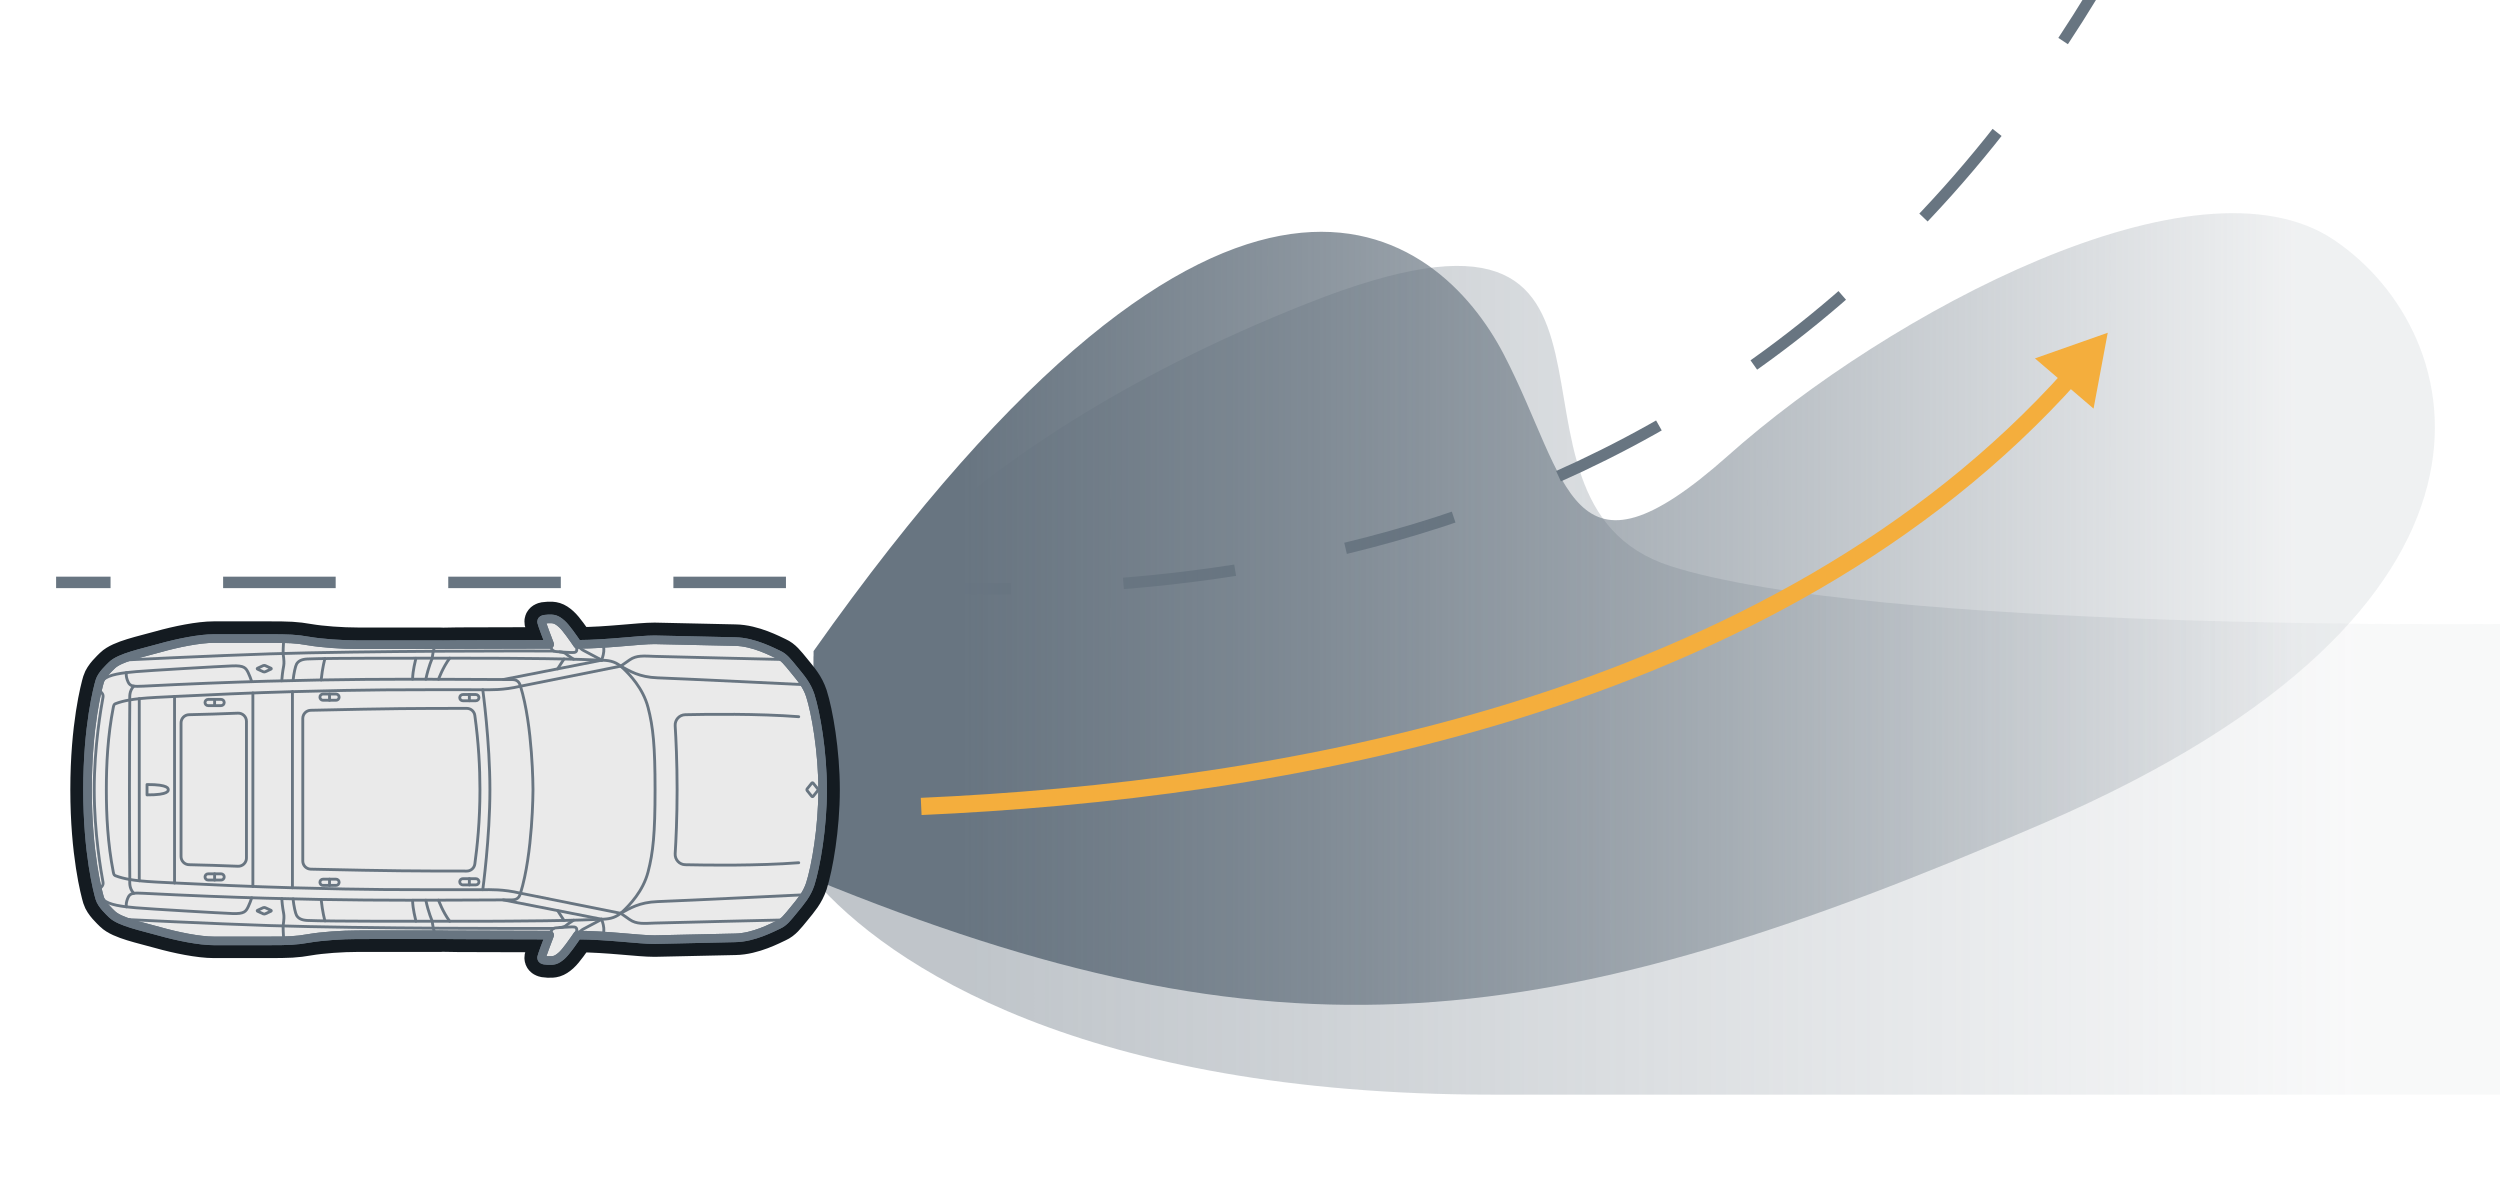 <?xml version="1.0" encoding="UTF-8"?><svg xmlns="http://www.w3.org/2000/svg" width="436" height="206.959" xmlns:xlink="http://www.w3.org/1999/xlink" viewBox="0 0 436 206.959"><defs><linearGradient id="uuid-37675bb2-ad82-434e-8d1b-c546b35b5ea7" x1="168.862" y1="118.639" x2="411.381" y2="118.639" gradientUnits="userSpaceOnUse"><stop offset="0" stop-color="#687581"/><stop offset=".998" stop-color="#687581" stop-opacity=".1"/></linearGradient><linearGradient id="uuid-b822266f-51bf-4e19-a755-6ab3cbb5ecdf" x1="167.82" y1="106.214" x2="400.975" y2="106.214" xlink:href="#uuid-37675bb2-ad82-434e-8d1b-c546b35b5ea7"/></defs><g id="uuid-e1f7a51c-d1a0-4e75-934e-9c6bb6230700"><path d="M436,190.905h-175.829c-71.139,0-105.234-22.417-118.284-37.571v-38.796s20.205-35.602,86.292-61.7c66.087-26.098,27.782,34.517,63.141,45.882,35.359,11.365,144.68,10.103,144.68,10.103" style="fill:url(#uuid-37675bb2-ad82-434e-8d1b-c546b35b5ea7); opacity:.42;"/><path d="M9.784,101.57h9.496" style="fill:none; stroke:#687581; stroke-miterlimit:10; stroke-width:2px;"/><path d="M38.911,101.57h99.011c23.784,0,141.291,17.589,216.303-86.328" style="fill:none; stroke:#687581; stroke-dasharray:19.632 19.632; stroke-miterlimit:10; stroke-width:2px;"/><path d="M359.807,7.16c1.721-2.604,3.417-5.279,5.086-8.025" style="fill:none; stroke:#687581; stroke-miterlimit:10; stroke-width:2px;"/><path d="M141.888,113.545c72.822-103.13,109.023-73.6,120.388-51.711,11.365,21.889,11.365,42.327,39.147,17.585,27.782-24.741,81.662-53.741,105.655-37.557,23.993,16.184,36.201,64.171-50.513,101.634-86.713,37.463-133.437,43.092-214.678,9.838v-39.789Z" style="fill:url(#uuid-b822266f-51bf-4e19-a755-6ab3cbb5ecdf);"/></g><g id="uuid-86b40ce3-4944-4553-a8a2-e1274db7be0c"><path d="M160.654,140.642c61.452-2.723,148.68-17.025,200.691-75.198" style="fill:none; stroke:#f4ae3d; stroke-miterlimit:10; stroke-width:3px;"/><polygon points="365.118 71.262 367.589 58.03 354.893 62.505 365.118 71.262" style="fill:#f4ae3d;"/></g><g id="uuid-d15ef4f5-f937-40fa-8b03-1fb2ece4b8fc"><path d="M15.264,137.727c0-11.126,1.813-17.865,2.139-18.946.331-1.099,1.652-2.303,2.124-2.768,1.38-1.353,5.256-2.133,8.335-3,3.079-.867,6.896-1.649,9.454-1.649h9.445c3.729,0,4.813.044,7.069.434,2.253.39,5.809.639,8.522.639,30.915,0-2.326.018,33.511-.064-.425-1.087-1.342-3.53-1.395-3.838-.064-.369.144-.562,1.104-.595.961-.032,1.427,0,2.405.87.756.674,1.951,2.42,2.745,3.568h.003c5.478-.029,10.587-.794,13.441-.794,1.324,0,10.839.267,14.056.311,3.217.044,6.565,1.849,7.535,2.291.97.439,1.547,1.189,2.733,2.642,1.186,1.456,2.203,2.601,2.818,4.45.97,3.041,2.159,9.791,2.159,16.45s-1.189,13.409-2.159,16.45c-.615,1.849-1.632,2.994-2.818,4.45-1.186,1.453-1.764,2.203-2.733,2.642-.97.442-4.318,2.247-7.535,2.291s-12.732.311-14.056.311c-2.853,0-7.963-.765-13.441-.794h-.003c-.794,1.148-1.989,2.894-2.745,3.568-.978.87-1.444.902-2.405.87-.961-.032-1.169-.226-1.104-.595.053-.308.97-2.751,1.395-3.838-35.837-.082-2.596-.064-33.511-.064-2.713,0-6.269.249-8.522.639-2.256.39-3.34.434-7.069.434h-9.445c-2.557,0-6.375-.782-9.454-1.649-3.079-.867-6.955-1.646-8.335-3-.472-.466-1.793-1.67-2.124-2.768-.325-1.081-2.139-7.82-2.139-18.946Z" style="fill:none; stroke:#141b21; stroke-linecap:round; stroke-linejoin:round; stroke-width:6px;"/><path d="M15.264,137.727c0-11.126,1.813-17.865,2.139-18.946.331-1.099,1.652-2.303,2.124-2.768,1.38-1.353,5.256-2.133,8.335-3,3.079-.867,6.896-1.649,9.454-1.649h9.445c3.729,0,4.813.044,7.069.434,2.253.39,5.809.639,8.522.639,30.915,0-2.326.018,33.511-.064-.425-1.087-1.342-3.53-1.395-3.838-.064-.369.144-.562,1.104-.595.961-.032,1.427,0,2.405.87.756.674,1.951,2.42,2.745,3.568h.003c5.478-.029,10.587-.794,13.441-.794,1.324,0,10.839.267,14.056.311,3.217.044,6.565,1.849,7.535,2.291.97.439,1.547,1.189,2.733,2.642,1.186,1.456,2.203,2.601,2.818,4.45.97,3.041,2.159,9.791,2.159,16.45s-1.189,13.409-2.159,16.45c-.615,1.849-1.632,2.994-2.818,4.45-1.186,1.453-1.764,2.203-2.733,2.642-.97.442-4.318,2.247-7.535,2.291s-12.732.311-14.056.311c-2.853,0-7.963-.765-13.441-.794h-.003c-.794,1.148-1.989,2.894-2.745,3.568-.978.87-1.444.902-2.405.87-.961-.032-1.169-.226-1.104-.595.053-.308.97-2.751,1.395-3.838-35.837-.082-2.596-.064-33.511-.064-2.713,0-6.269.249-8.522.639-2.256.39-3.34.434-7.069.434h-9.445c-2.557,0-6.375-.782-9.454-1.649-3.079-.867-6.955-1.646-8.335-3-.472-.466-1.793-1.67-2.124-2.768-.325-1.081-2.139-7.82-2.139-18.946Z" style="fill:#eaeaea;"/><path d="M15.264,137.727c0-11.126,1.813-17.865,2.139-18.946.331-1.099,1.652-2.303,2.124-2.768,1.38-1.353,5.256-2.133,8.335-3,3.079-.867,6.896-1.649,9.454-1.649h9.445c3.729,0,4.813.044,7.069.434,2.253.39,5.809.639,8.522.639,30.915,0-2.326.018,33.511-.064-.425-1.087-1.342-3.53-1.395-3.838-.064-.369.144-.562,1.104-.595.961-.032,1.427,0,2.405.87.756.674,1.951,2.42,2.745,3.568h.003c5.478-.029,10.587-.794,13.441-.794,1.324,0,10.839.267,14.056.311,3.217.044,6.565,1.849,7.535,2.291.97.439,1.547,1.189,2.733,2.642,1.186,1.456,2.203,2.601,2.818,4.45.97,3.041,2.159,9.791,2.159,16.45s-1.189,13.409-2.159,16.45c-.615,1.849-1.632,2.994-2.818,4.45-1.186,1.453-1.764,2.203-2.733,2.642-.97.442-4.318,2.247-7.535,2.291s-12.732.311-14.056.311c-2.853,0-7.963-.765-13.441-.794h-.003c-.794,1.148-1.989,2.894-2.745,3.568-.978.87-1.444.902-2.405.87-.961-.032-1.169-.226-1.104-.595.053-.308.97-2.751,1.395-3.838-35.837-.082-2.596-.064-33.511-.064-2.713,0-6.269.249-8.522.639-2.256.39-3.34.434-7.069.434h-9.445c-2.557,0-6.375-.782-9.454-1.649-3.079-.867-6.955-1.646-8.335-3-.472-.466-1.793-1.67-2.124-2.768-.325-1.081-2.139-7.82-2.139-18.946Z" style="fill:#eaeaea; stroke:#687581; stroke-linecap:round; stroke-linejoin:round; stroke-width:1.5px;"/><path d="M15.264,137.727c0-11.126,1.813-17.865,2.139-18.946.331-1.099,1.652-2.303,2.124-2.768,1.38-1.353,5.256-2.133,8.335-3,3.079-.867,6.896-1.649,9.454-1.649h9.445c3.729,0,4.813.044,7.069.434,2.253.39,5.809.639,8.522.639,30.915,0-2.326.018,33.511-.064-.425-1.087-1.342-3.53-1.395-3.838-.064-.369.144-.562,1.104-.595.961-.032,1.427,0,2.405.87.756.674,1.951,2.42,2.745,3.568h.003c5.478-.029,10.587-.794,13.441-.794,1.324,0,10.839.267,14.056.311,3.217.044,6.565,1.849,7.535,2.291.97.439,1.547,1.189,2.733,2.642,1.186,1.456,2.203,2.601,2.818,4.45.97,3.041,2.159,9.791,2.159,16.45s-1.189,13.409-2.159,16.45c-.615,1.849-1.632,2.994-2.818,4.45-1.186,1.453-1.764,2.203-2.733,2.642-.97.442-4.318,2.247-7.535,2.291s-12.732.311-14.056.311c-2.853,0-7.963-.765-13.441-.794h-.003c-.794,1.148-1.989,2.894-2.745,3.568-.978.87-1.444.902-2.405.87-.961-.032-1.169-.226-1.104-.595.053-.308.97-2.751,1.395-3.838-35.837-.082-2.596-.064-33.511-.064-2.713,0-6.269.249-8.522.639-2.256.39-3.34.434-7.069.434h-9.445c-2.557,0-6.375-.782-9.454-1.649-3.079-.867-6.955-1.646-8.335-3-.472-.466-1.793-1.67-2.124-2.768-.325-1.081-2.139-7.82-2.139-18.946Z" style="fill:none; stroke:#687581; stroke-linecap:round; stroke-linejoin:round; stroke-width:1.5px;"/><path d="M44.918,158.915c-.095-.044-.095-.115,0-.159l.993-.459c.095-.044.249-.044.345,0l.993.459c.095.044.095.115,0,.159l-.993.459c-.095.044-.249.044-.345,0l-.993-.459Z" style="fill:none; stroke:#687581; stroke-miterlimit:10; stroke-width:.5px;"/><path d="M72.532,160.645c-.097-.538-.536-2.001-.578-3.636" style="fill:none; stroke:#687581; stroke-linecap:round; stroke-linejoin:round; stroke-width:.5px;"/><path d="M82.99,154.327c.297,0,.538-.243.538-.542,0-.3-.241-.542-.538-.542h-2.273c-.297,0-.538.243-.538.542,0,.3.241.542.538.542h2.273Z" style="fill:none; stroke:#687581; stroke-linecap:round; stroke-linejoin:round; stroke-width:.5px;"/><line x1="81.854" y1="154.327" x2="81.854" y2="153.243" style="fill:none; stroke:#687581; stroke-linecap:round; stroke-linejoin:round; stroke-width:.5px;"/><path d="M99.631,164.636s1.094-1.56.947-2.607c-.067-.478-.736-.365-1.176-.365s-1.796.107-1.796.107" style="fill:none; stroke:#687581; stroke-linecap:round; stroke-linejoin:round; stroke-width:.5px;"/><path d="M100.04,160.485c-.24.181-.943.59-1.325.928-.365.323-.996.355-1.701.404s-.769.355-.961.791-1.522,3.939-1.586,4.311.144.565,1.105.597,1.425,0,2.402-.872c.844-.753,2.243-2.846,3.013-3.947.197-.282.46-.515.764-.676l3.22-1.705" style="fill:none; stroke:#687581; stroke-linecap:round; stroke-linejoin:round; stroke-width:.5px;"/><path d="M105.069,163.232c.029-.055.055-.112.078-.17.097-.242.201-.651.151-1.229-.066-.772-.393-1.523-.393-1.523" style="fill:none; stroke:#687581; stroke-linecap:round; stroke-linejoin:round; stroke-width:.5px;"/><path d="M75.959,163.004s-.275-.587-.413-1.229-.155-1.114-.155-1.114c-.018-.039-.666-1.469-1.125-3.661" style="fill:none; stroke:#687581; stroke-linecap:round; stroke-linejoin:round; stroke-width:.5px;"/><path d="M76.481,156.989c.015.042.726,2.033,1.946,3.678" style="fill:none; stroke:#687581; stroke-linecap:round; stroke-linejoin:round; stroke-width:.5px;"/><path d="M140.441,156.041s-20.766,1.015-25.768,1.199c-3.208.118-4.806,1.171-6.426,2.038" style="fill:none; stroke:#687581; stroke-linecap:round; stroke-linejoin:round; stroke-width:.5px;"/><path d="M136.937,160.432s-20.96.486-22.759.55c-1.89.068-3.159.226-4.363-.612-.779-.542-1.299-.904-1.569-1.092" style="fill:none; stroke:#687581; stroke-linecap:round; stroke-linejoin:round; stroke-width:.5px;"/><line x1="90.773" y1="155.777" x2="108.247" y2="159.279" style="fill:none; stroke:#687581; stroke-linecap:round; stroke-linejoin:round; stroke-width:.5px;"/><line x1="104.905" y1="160.31" x2="87.769" y2="156.946" style="fill:none; stroke:#687581; stroke-linecap:round; stroke-linejoin:round; stroke-width:.5px;"/><path d="M38.564,152.396c.297,0,.538.243.538.542,0,.3-.241.542-.538.542h-2.273c-.297,0-.538-.243-.538-.542,0-.3.241-.542.538-.542h2.273Z" style="fill:none; stroke:#687581; stroke-linecap:round; stroke-linejoin:round; stroke-width:.5px;"/><line x1="37.428" y1="152.396" x2="37.428" y2="153.481" style="fill:none; stroke:#687581; stroke-linecap:round; stroke-linejoin:round; stroke-width:.5px;"/><path d="M58.605,154.413c.297,0,.538-.243.538-.542,0-.3-.241-.542-.538-.542h-2.273c-.297,0-.538.243-.538.542,0,.3.241.542.538.542h2.273Z" style="fill:none; stroke:#687581; stroke-linecap:round; stroke-linejoin:round; stroke-width:.5px;"/><line x1="57.469" y1="154.413" x2="57.469" y2="153.328" style="fill:none; stroke:#687581; stroke-linecap:round; stroke-linejoin:round; stroke-width:.5px;"/><path d="M96.558,161.914c-4.208.025-32.43.048-49.538-.494-9.456-.3-26.141-1.109-26.141-1.109" style="fill:none; stroke:#687581; stroke-linecap:round; stroke-linejoin:round; stroke-width:.5px;"/><path d="M49.504,164.069s-.13-1.387-.13-2.574c.353-2.572.006-1.561-.234-4.774" style="fill:none; stroke:#687581; stroke-linecap:round; stroke-linejoin:round; stroke-width:.5px;"/><path d="M56.009,156.868c.238,2.238.61,3.545.66,3.734" style="fill:none; stroke:#687581; stroke-linecap:round; stroke-linejoin:round; stroke-width:.5px;"/><path d="M43.902,156.578c-.175.514-.399,1.124-.606,1.542-.423.856-.692,1.279-2.77,1.202s-14.463-.798-16.784-1-4.82-.489-5.7-1.423-1.044-1.854-1.044-1.854" style="fill:none; stroke:#687581; stroke-linecap:round; stroke-linejoin:round; stroke-width:.5px;"/><path d="M22.637,153.385c.491.084,1.037.158,1.65.222,1.788.187,3.877.266,6.326.389,5.26.265,13.699.654,20.387.831,14.664.389,17.125.33,33.196.336,1.279,0,3.506-.109,6.577.613" style="fill:none; stroke:#687581; stroke-linecap:round; stroke-linejoin:round; stroke-width:.5px;"/><line x1="97.252" y1="158.807" x2="98.36" y2="160.527" style="fill:none; stroke:#687581; stroke-linecap:round; stroke-linejoin:round; stroke-width:.5px;"/><path d="M44.918,116.539c-.095.044-.095.115,0,.159l.993.459c.095.044.249.044.345,0l.993-.459c.095-.044.095-.115,0-.159l-.993-.459c-.095-.044-.249-.044-.345,0l-.993.459Z" style="fill:none; stroke:#687581; stroke-miterlimit:10; stroke-width:.5px;"/><path d="M72.532,114.809c-.097.538-.536,2.001-.578,3.636" style="fill:none; stroke:#687581; stroke-linecap:round; stroke-linejoin:round; stroke-width:.5px;"/><path d="M82.99,121.126c.297,0,.538.243.538.542s-.241.542-.538.542h-2.273c-.297,0-.538-.243-.538-.542s.241-.542.538-.542h2.273Z" style="fill:none; stroke:#687581; stroke-linecap:round; stroke-linejoin:round; stroke-width:.5px;"/><line x1="81.854" y1="121.126" x2="81.854" y2="122.211" style="fill:none; stroke:#687581; stroke-linecap:round; stroke-linejoin:round; stroke-width:.5px;"/><path d="M100.725,112.377c5.478-.029,10.588-.792,13.442-.792,1.322,0,10.839.264,14.056.308s6.565,1.851,7.535,2.291,1.545,1.19,2.732,2.644,2.203,2.6,2.82,4.45c.969,3.04,2.159,9.79,2.159,16.448,0,6.659-1.19,13.408-2.159,16.448-.617,1.851-1.633,2.996-2.82,4.45s-1.762,2.203-2.732,2.644-4.318,2.247-7.535,2.291-12.734.308-14.056.308c-2.854,0-7.964-.764-13.442-.792" style="fill:none; stroke:#687581; stroke-linecap:round; stroke-miterlimit:10; stroke-width:.5px;"/><path d="M99.631,110.817s1.094,1.56.947,2.607c-.067.478-.736.365-1.176.365s-1.796-.107-1.796-.107" style="fill:none; stroke:#687581; stroke-linecap:round; stroke-linejoin:round; stroke-width:.5px;"/><path d="M100.04,114.969c-.24-.181-.943-.59-1.325-.928-.365-.323-.996-.355-1.701-.404s-.769-.355-.961-.791-1.522-3.939-1.586-4.311.144-.565,1.105-.597,1.425,0,2.402.872c.844.753,2.243,2.846,3.013,3.947.197.282.46.515.764.676l3.22,1.705" style="fill:none; stroke:#687581; stroke-linecap:round; stroke-linejoin:round; stroke-width:.5px;"/><path d="M105.069,112.221c.029.055.055.112.078.17.097.242.201.651.151,1.229-.066.772-.393,1.523-.393,1.523" style="fill:none; stroke:#687581; stroke-linecap:round; stroke-linejoin:round; stroke-width:.5px;"/><path d="M75.959,112.45s-.275.587-.413,1.229-.155,1.114-.155,1.114c-.018.039-.666,1.469-1.125,3.661" style="fill:none; stroke:#687581; stroke-linecap:round; stroke-linejoin:round; stroke-width:.5px;"/><path d="M76.481,118.464c.015-.042.726-2.033,1.946-3.678" style="fill:none; stroke:#687581; stroke-linecap:round; stroke-linejoin:round; stroke-width:.5px;"/><path d="M139.297,124.994c-7.072-.551-15.969-.435-19.793-.349-1.021.023-1.819.897-1.755,1.925.139,2.227.338,6.289.338,11.156,0,4.867-.199,8.929-.338,11.156-.064,1.028.733,1.902,1.755,1.925,3.823.086,12.721.202,19.793-.349" style="fill:none; stroke:#687581; stroke-linecap:round; stroke-linejoin:round; stroke-width:.5px;"/><path d="M140.441,119.412s-20.766-1.015-25.768-1.199c-3.208-.118-4.806-1.171-6.426-2.038" style="fill:none; stroke:#687581; stroke-linecap:round; stroke-linejoin:round; stroke-width:.5px;"/><path d="M136.937,115.022s-20.96-.486-22.759-.55c-1.89-.068-3.159-.226-4.363.612-.779.542-1.299.904-1.569,1.092" style="fill:none; stroke:#687581; stroke-linecap:round; stroke-linejoin:round; stroke-width:.5px;"/><line x1="90.773" y1="119.676" x2="108.247" y2="116.175" style="fill:none; stroke:#687581; stroke-linecap:round; stroke-linejoin:round; stroke-width:.5px;"/><line x1="104.905" y1="115.144" x2="87.769" y2="118.507" style="fill:none; stroke:#687581; stroke-linecap:round; stroke-linejoin:round; stroke-width:.5px;"/><path d="M142.666,137.727c0-.057-.017-.114-.052-.158l-.794-.987c-.035-.043-.081-.065-.127-.065s-.092.022-.127.065l-.794.987c-.035.043-.052.101-.052.158s.017.114.052.158l.794.987c.035.043.081.065.127.065s.092-.022.127-.065l.794-.987c.035-.043.052-.101.052-.158Z" style="fill:none; stroke:#687581; stroke-linecap:round; stroke-linejoin:round; stroke-width:.5px;"/><path d="M38.564,123.058c.297,0,.538-.243.538-.542,0-.3-.241-.542-.538-.542h-2.273c-.297,0-.538.243-.538.542,0,.3.241.542.538.542h2.273Z" style="fill:none; stroke:#687581; stroke-linecap:round; stroke-linejoin:round; stroke-width:.5px;"/><line x1="37.428" y1="123.058" x2="37.428" y2="121.973" style="fill:none; stroke:#687581; stroke-linecap:round; stroke-linejoin:round; stroke-width:.5px;"/><path d="M58.605,121.041c.297,0,.538.243.538.542,0,.3-.241.542-.538.542h-2.273c-.297,0-.538-.243-.538-.542,0-.3.241-.542.538-.542h2.273Z" style="fill:none; stroke:#687581; stroke-linecap:round; stroke-linejoin:round; stroke-width:.5px;"/><line x1="57.469" y1="121.041" x2="57.469" y2="122.126" style="fill:none; stroke:#687581; stroke-linecap:round; stroke-linejoin:round; stroke-width:.5px;"/><path d="M96.558,113.539c-4.208-.025-32.43-.048-49.538.494-9.456.3-26.141,1.109-26.141,1.109" style="fill:none; stroke:#687581; stroke-linecap:round; stroke-linejoin:round; stroke-width:.5px;"/><path d="M49.504,111.384s-.13,1.387-.13,2.574c.353,2.572.006,1.561-.234,4.774" style="fill:none; stroke:#687581; stroke-linecap:round; stroke-linejoin:round; stroke-width:.5px;"/><path d="M56.009,118.586c.238-2.238.61-3.545.66-3.734" style="fill:none; stroke:#687581; stroke-linecap:round; stroke-linejoin:round; stroke-width:.5px;"/><path d="M23.323,119.658c-.839.941-.681,1.882-.686,2.411-.018,2.147-.063,8.175-.063,15.658s.045,13.511.063,15.658c.005.528-.154,1.47.686,2.411" style="fill:none; stroke:#687581; stroke-linecap:round; stroke-linejoin:round; stroke-width:.5px;"/><path d="M95.862,112.371c-35.837.082-2.595.065-33.51.065-2.715,0-6.27-.248-8.525-.638s-3.339-.434-7.068-.434h-9.444c-2.558,0-6.374.781-9.453,1.648s-6.957,1.647-8.335,3.001c-.473.464-1.793,1.671-2.123,2.767-.326,1.081-2.14,7.822-2.14,18.946,0,11.125,1.814,17.866,2.14,18.946.331,1.097,1.651,2.303,2.123,2.767,1.378,1.354,5.256,2.134,8.335,3.001s6.894,1.648,9.453,1.648h9.444c3.729,0,4.813-.043,7.068-.434s5.81-.638,8.525-.638c30.915,0-2.327-.016,33.51.065" style="fill:none; stroke:#687581; stroke-linecap:round; stroke-miterlimit:10; stroke-width:.5px;"/><path d="M43.902,118.875c-.175-.514-.399-1.124-.606-1.542-.423-.856-.692-1.279-2.77-1.202s-14.463.798-16.784,1-4.82.489-5.7,1.423-1.044,1.854-1.044,1.854" style="fill:none; stroke:#687581; stroke-linecap:round; stroke-linejoin:round; stroke-width:.5px;"/><polyline points="30.44 121.457 30.44 137.727 30.44 153.997" style="fill:none; stroke:#687581; stroke-linecap:round; stroke-linejoin:round; stroke-width:.5px;"/><polyline points="44.102 120.854 44.102 137.727 44.102 154.6" style="fill:none; stroke:#687581; stroke-linecap:round; stroke-linejoin:round; stroke-width:.5px;"/><polyline points="51 120.626 51 137.727 51 154.828" style="fill:none; stroke:#687581; stroke-linecap:round; stroke-linejoin:round; stroke-width:.5px;"/><path d="M22.637,122.068c-.986.168-1.753.376-2.407.623-.267.101-.367.138-.464.638-.986,4.999-1.22,10.004-1.22,14.397,0,4.393.234,9.398,1.22,14.397.097.5.197.538.464.638.655.247,1.421.455,2.407.623" style="fill:none; stroke:#687581; stroke-linecap:round; stroke-linejoin:round; stroke-width:.5px;"/><path d="M84.196,120.289s1.246,9.076,1.246,17.437c0,8.361-1.246,17.437-1.246,17.437" style="fill:none; stroke:#687581; stroke-linecap:round; stroke-linejoin:round; stroke-width:.5px;"/><path d="M22.637,122.068c.491-.084,1.037-.158,1.65-.222,1.788-.187,3.877-.266,6.326-.389,5.26-.265,13.699-.654,20.387-.831,14.664-.389,17.125-.33,33.196-.336,1.279,0,3.506.109,6.577-.613" style="fill:none; stroke:#687581; stroke-linecap:round; stroke-linejoin:round; stroke-width:.5px;"/><polyline points="24.288 121.846 24.288 137.727 24.288 153.607" style="fill:none; stroke:#687581; stroke-linecap:round; stroke-linejoin:round; stroke-width:.5px;"/><path d="M17.083,120.108l.68.746c.179.196.255.465.206.726-.326,1.729-1.535,8.641-1.535,16.147,0,7.506,1.209,14.418,1.535,16.147.049.261-.027.53-.206.726l-.68.746" style="fill:none; stroke:#687581; stroke-linecap:round; stroke-linejoin:round; stroke-width:.5px;"/><path d="M22.039,117.303s-.154.646.3,1.63c.372.806.984.817,2.72.729,31.619-1.607,50.125-1.145,64.279-1.145,1.072,0,1.297.718,1.435,1.16,2.151,6.89,2.183,17.867,2.182,18.05,0,.184-.031,11.161-2.182,18.05-.138.442-.364,1.16-1.435,1.16-14.154,0-32.66.462-64.279-1.145-1.736-.088-2.348-.078-2.72.729-.454.984-.3,1.63-.3,1.63" style="fill:none; stroke:#687581; stroke-linecap:round; stroke-linejoin:round; stroke-width:.5px;"/><path d="M51.109,118.684c.134-1.288.413-2.507.603-2.854.269-.491.812-.847,1.871-.903,1.65-.088,8.073-.133,11.481-.133,16.376,0,15.418-.022,20.982.003,0,0,4.201.016,9.018.073s8.772.222,10.11.276,2.349.315,3.459,1.367,3.507,3.473,4.39,6.871c.883,3.398,1.222,6.653,1.222,14.343,0,7.69-.339,10.946-1.222,14.343-.883,3.398-3.28,5.819-4.39,6.871s-2.122,1.313-3.459,1.367-5.292.219-10.11.276-9.018.073-9.018.073c-5.564.024-4.606.003-20.982.003-3.408,0-9.831-.045-11.481-.133-1.058-.056-1.601-.412-1.871-.903-.19-.347-.469-1.565-.603-2.854" style="fill:none; stroke:#687581; stroke-linecap:round; stroke-linejoin:round; stroke-width:.5px;"/><path d="M29.337,137.727c0-.128.196-.921-3.696-.902v.902s0,.902,0,.902c3.892.019,3.696-.774,3.696-.902Z" style="fill:none; stroke:#687581; stroke-linecap:round; stroke-linejoin:round; stroke-width:.5px;"/><path d="M82.811,124.766c-.098-.706-.7-1.228-1.413-1.227-9.603.014-12.333.002-27.2.334-.774.017-1.393.649-1.393,1.424v12.43s0,12.43,0,12.43c0,.774.619,1.406,1.393,1.424,14.868.332,17.597.32,27.2.334.713.001,1.315-.521,1.413-1.227.416-3.006.894-7.461.893-12.96,0-3.854-.236-8.221-.893-12.961Z" style="fill:none; stroke:#687581; stroke-linecap:round; stroke-linejoin:round; stroke-width:.5px;"/><path d="M42.981,137.727v-11.926c0-.388-.158-.759-.438-1.028s-.657-.413-1.045-.397c-2.928.119-5.65.209-8.53.269-.775.016-1.394.649-1.394,1.424v11.656s0,11.656,0,11.656c0,.775.619,1.408,1.394,1.424,2.88.061,5.602.15,8.53.269.388.016.765-.128,1.045-.397s.438-.64.438-1.028v-11.926Z" style="fill:none; stroke:#687581; stroke-linecap:round; stroke-linejoin:round; stroke-width:.5px;"/><line x1="97.252" y1="116.646" x2="98.36" y2="114.927" style="fill:none; stroke:#687581; stroke-linecap:round; stroke-linejoin:round; stroke-width:.5px;"/></g></svg>